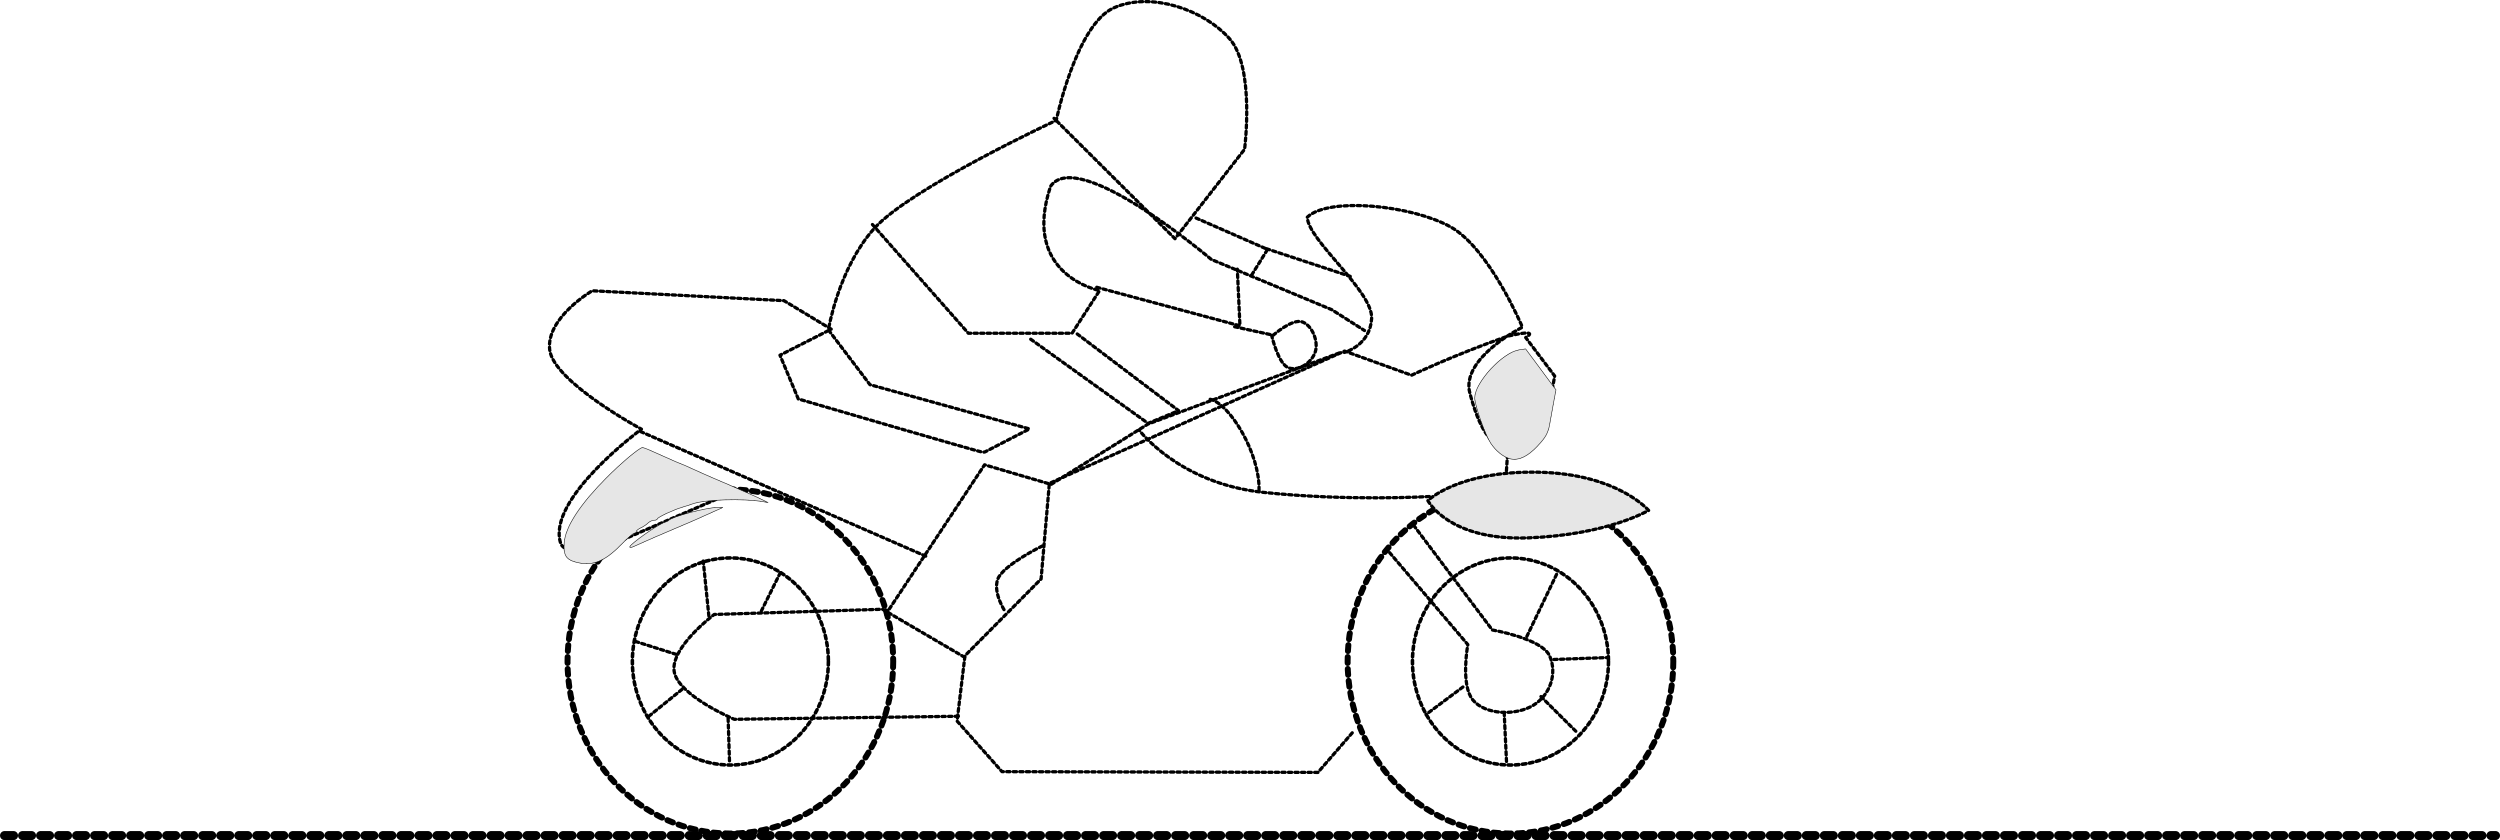 <?xml version="1.0" encoding="UTF-8" standalone="no"?>
<!-- Created with Inkscape (http://www.inkscape.org/) -->

<svg
   width="76.314mm"
   height="25.644mm"
   viewBox="0 0 76.314 25.644"
   version="1.1"
   id="svg1"
   xml:space="preserve"
   xmlns="http://www.w3.org/2000/svg"
   xmlns:svg="http://www.w3.org/2000/svg"><defs
     id="defs1" /><g
     id="layer2"
     transform="translate(-68.246,-267.589)"><g
       id="g81"
       transform="translate(43.882,29.542)"><ellipse
         style="fill:none;fill-opacity:1;stroke:#000000;stroke-width:0.109;stroke-linecap:round;stroke-linejoin:round;stroke-dasharray:0.109, 0.109;stroke-opacity:1"
         id="ellipse49"
         cx="46.659"
         cy="258.239"
         rx="2.992"
         ry="3.161" /><ellipse
         style="fill:none;fill-opacity:1;stroke:#000000;stroke-width:0.182;stroke-linecap:round;stroke-linejoin:round;stroke-dasharray:0.182, 0.182;stroke-opacity:1"
         id="ellipse50"
         cx="46.659"
         cy="258.239"
         rx="4.971"
         ry="5.252" /><ellipse
         style="fill:none;fill-opacity:1;stroke:#000000;stroke-width:0.109;stroke-linecap:round;stroke-linejoin:round;stroke-dasharray:0.109, 0.109;stroke-opacity:1"
         id="ellipse51"
         cx="70.472"
         cy="258.239"
         rx="2.992"
         ry="3.161" /><ellipse
         style="fill:none;fill-opacity:1;stroke:#000000;stroke-width:0.182;stroke-linecap:round;stroke-linejoin:round;stroke-dasharray:0.182, 0.182;stroke-opacity:1"
         id="ellipse52"
         cx="70.472"
         cy="258.239"
         rx="4.971"
         ry="5.252" /><path
         style="fill:none;fill-opacity:1;stroke:#000000;stroke-width:0.1;stroke-linecap:round;stroke-linejoin:round;stroke-dasharray:0.1, 0.1;stroke-opacity:1"
         d="m 46.953,252.975 -4.522,1.956 c 0,0 -0.843,0.02 -0.95,-0.294 -0.459,-1.348 2.463,-3.49 2.463,-3.49 0,0 -2.687,-1.443 -2.801,-2.423 -0.114,-0.981 1.3,-1.801 1.3,-1.801 l 5.852,0.302 1.442,0.87 -1.564,0.795 0.559,1.335 c 0,0 5.584,1.639 5.642,1.628 l 0.058,-0.012 1.358,-0.701 -4.871,-1.351 -1.268,-1.672 c 0,0 0.301,-1.869 1.397,-3.094 1.095,-1.225 5.558,-3.301 5.558,-3.301 0,0 0.61,-2.924 1.755,-3.434 1.145,-0.51 2.761,0.061 3.539,0.945 0.778,0.884 0.455,3.372 0.455,3.372 l -2.124,2.729 -3.692,-3.675"
         id="path52" /><path
         style="fill:none;fill-opacity:1;stroke:#000000;stroke-width:0.1;stroke-linecap:round;stroke-linejoin:round;stroke-dasharray:0.1, 0.1;stroke-opacity:1"
         d="m 65.642,260.417 -1.047,1.208 -9.644,-0.023 -1.372,-1.545 0.241,-1.994 2.324,-2.343 0.252,-2.917 9.012,-4.039 2.044,0.737 c 0,0 1.28,-0.612 2.938,-1.194 1.045,-0.237 0.547,0.044 0.547,0.044 l 0.884,1.173 -0.244,1.382 c 0,0 -0.584,0.939 -1.16,0.842 -0.576,-0.097 -0.899,-0.631 -1.185,-1.701 -0.286,-1.07 1.605,-2.012 1.605,-2.012 0,0 -1.007,-2.401 -2.193,-3.062 -1.186,-0.662 -3.721,-0.921 -4.373,-0.298 0.006,0.694 2.01,2.263 1.963,3.094 -0.047,0.831 -0.834,1.036 -0.834,1.036"
         id="path53" /><path
         style="fill:#e6e6e6;fill-opacity:1;stroke:#000000;stroke-width:0.1;stroke-linecap:round;stroke-linejoin:round;stroke-dasharray:0.1, 0.1;stroke-opacity:1"
         d="m 74.689,253.628 c 0,0 -0.941,-1.119 -3.376,-1.167 -2.434,-0.047 -3.363,0.866 -3.363,0.866 0,0 0.633,1.23 3.059,1.139 2.425,-0.091 3.68,-0.839 3.68,-0.839 z"
         id="path54" /><path
         style="fill:none;fill-opacity:1;stroke:#000000;stroke-width:0.1;stroke-linecap:round;stroke-linejoin:round;stroke-dasharray:0.1, 0.1;stroke-opacity:1"
         d="m 53.809,258.11 -2.505,-1.465 -5.138,0.159 c 0,0 -1.328,0.993 -1.224,1.731 0.104,0.738 1.837,1.469 1.837,1.469 l 6.844,-0.093"
         id="path55" /><path
         style="fill:none;fill-opacity:1;stroke:#000000;stroke-width:0.1;stroke-linecap:round;stroke-linejoin:round;stroke-dasharray:0.1, 0.1;stroke-opacity:1"
         d="m 51.401,256.803 3.017,-4.568 2.032,0.598 2.956,-1.841 5.895,-2.191"
         id="path56" /><path
         style="fill:none;fill-opacity:1;stroke:#000000;stroke-width:0.1;stroke-linecap:round;stroke-linejoin:round;stroke-dasharray:0.1, 0.1;stroke-opacity:1"
         d="m 52.622,255.024 -8.777,-3.835"
         id="path57" /><path
         style="fill:none;fill-opacity:1;stroke:#000000;stroke-width:0.1;stroke-linecap:round;stroke-linejoin:round;stroke-dasharray:0.1, 0.1;stroke-opacity:1"
         d="m 50.996,244.901 2.927,3.318 3.166,0.001 0.84,-1.304 c 0,0 -2.404,-0.462 -1.496,-3.183 0.84,-1.221 4.908,2.234 4.908,2.234 l 3.673,1.532 1.003,0.638"
         id="path58" /><path
         style="fill:none;fill-opacity:1;stroke:#000000;stroke-width:0.1;stroke-linecap:round;stroke-linejoin:round;stroke-dasharray:0.1, 0.1;stroke-opacity:1"
         d="m 57.843,246.816 4.371,1.176 -0.08,-1.729"
         id="path59" /><path
         style="fill:none;fill-opacity:1;stroke:#000000;stroke-width:0.1;stroke-linecap:round;stroke-linejoin:round;stroke-dasharray:0.1, 0.1;stroke-opacity:1"
         d="m 62.052,248.021 1.178,0.258 c 0,0 0.589,-0.521 0.894,-0.403 0.306,0.118 0.486,0.597 0.392,0.904 -0.094,0.307 -0.459,0.592 -0.794,0.504 -0.335,-0.087 -0.541,-1.002 -0.541,-1.002"
         id="path60" /><path
         style="fill:none;fill-opacity:1;stroke:#000000;stroke-width:0.1;stroke-linecap:round;stroke-linejoin:round;stroke-dasharray:0.1, 0.1;stroke-opacity:1"
         d="m 60.875,244.703 2.182,0.957 -0.482,0.777"
         id="path61" /><path
         style="fill:none;fill-opacity:1;stroke:#000000;stroke-width:0.1;stroke-linecap:round;stroke-linejoin:round;stroke-dasharray:0.1, 0.1;stroke-opacity:1"
         d="m 63.024,245.639 2.557,0.844"
         id="path62" /><path
         style="fill:none;fill-opacity:1;stroke:#000000;stroke-width:0.1;stroke-linecap:round;stroke-linejoin:round;stroke-dasharray:0.1, 0.1;stroke-opacity:1"
         d="m 55.827,248.402 3.583,2.568 0.933,-0.387 -3.158,-2.388"
         id="path63" /><path
         style="fill:none;fill-opacity:1;stroke:#000000;stroke-width:0.1;stroke-linecap:round;stroke-linejoin:round;stroke-dasharray:0.1, 0.1;stroke-opacity:1"
         d="m 67.997,253.204 c 0,0 -2.494,0.147 -5.075,-0.128 -2.581,-0.275 -3.789,-1.905 -3.789,-1.905"
         id="path64" /><path
         style="fill:none;fill-opacity:1;stroke:#000000;stroke-width:0.1;stroke-linecap:round;stroke-linejoin:round;stroke-dasharray:0.1, 0.1;stroke-opacity:1"
         d="m 70.394,251.717 -0.049,0.758"
         id="path65" /><path
         style="fill:none;fill-opacity:1;stroke:#000000;stroke-width:0.1;stroke-linecap:round;stroke-linejoin:round;stroke-dasharray:0.1, 0.1;stroke-opacity:1"
         d="m 67.518,254.084 2.399,3.193 c 0,0 1.52,0.26 1.753,0.797 0.233,0.537 0.017,1.187 -0.504,1.504 -0.522,0.317 -1.459,0.301 -1.842,-0.164 -0.383,-0.464 -0.154,-1.691 -0.154,-1.691 l -2.424,-2.85"
         id="path66" /><path
         style="fill:none;fill-opacity:1;stroke:#000000;stroke-width:0.1;stroke-linecap:round;stroke-linejoin:round;stroke-dasharray:0.1, 0.1;stroke-opacity:1"
         d="m 62.796,253.016 c 0.035,-1.119 -0.9,-2.659 -1.497,-2.783"
         id="path67" /><path
         style="fill:none;fill-opacity:1;stroke:#000000;stroke-width:0.1;stroke-linecap:round;stroke-linejoin:round;stroke-dasharray:0.1, 0.1;stroke-opacity:1"
         d="m 56.183,254.712 c 0,0 -1.205,0.587 -1.362,1.014 -0.156,0.427 0.234,1.001 0.234,1.001"
         id="path68" /><path
         style="fill:none;fill-opacity:1;stroke:#000000;stroke-width:0.1;stroke-linecap:round;stroke-linejoin:round;stroke-dasharray:0.1, 0.1;stroke-opacity:1"
         d="m 46.002,256.847 -0.171,-1.674"
         id="path69" /><path
         style="fill:none;fill-opacity:1;stroke:#000000;stroke-width:0.1;stroke-linecap:round;stroke-linejoin:round;stroke-dasharray:0.1, 0.1;stroke-opacity:1"
         d="m 45.002,258.02 -1.311,-0.415"
         id="path70" /><path
         style="fill:none;fill-opacity:1;stroke:#000000;stroke-width:0.1;stroke-linecap:round;stroke-linejoin:round;stroke-dasharray:0.1, 0.1;stroke-opacity:1"
         d="m 45.182,259.092 -1.05,0.85"
         id="path71" /><path
         style="fill:none;fill-opacity:1;stroke:#000000;stroke-width:0.1;stroke-linecap:round;stroke-linejoin:round;stroke-dasharray:0.1, 0.1;stroke-opacity:1"
         d="m 46.59,259.973 0.045,1.383"
         id="path72" /><path
         style="fill:none;fill-opacity:1;stroke:#000000;stroke-width:0.1;stroke-linecap:round;stroke-linejoin:round;stroke-dasharray:0.1, 0.1;stroke-opacity:1"
         d="m 47.605,256.696 0.595,-1.201"
         id="path73" /><path
         style="fill:none;fill-opacity:1;stroke:#000000;stroke-width:0.1;stroke-linecap:round;stroke-linejoin:round;stroke-dasharray:0.1, 0.1;stroke-opacity:1"
         d="m 70.28,259.793 0.074,1.566"
         id="path74" /><path
         style="fill:none;fill-opacity:1;stroke:#000000;stroke-width:0.1;stroke-linecap:round;stroke-linejoin:round;stroke-dasharray:0.1, 0.1;stroke-opacity:1"
         d="m 69.021,259.018 -1.126,0.839"
         id="path75" /><path
         style="fill:none;fill-opacity:1;stroke:#000000;stroke-width:0.1;stroke-linecap:round;stroke-linejoin:round;stroke-dasharray:0.1, 0.1;stroke-opacity:1"
         d="m 71.403,259.31 1.121,1.115"
         id="path76" /><path
         style="fill:none;fill-opacity:1;stroke:#000000;stroke-width:0.1;stroke-linecap:round;stroke-linejoin:round;stroke-dasharray:0.1, 0.1;stroke-opacity:1"
         d="m 71.798,258.178 1.614,-0.058"
         id="path77" /><path
         style="fill:none;fill-opacity:1;stroke:#000000;stroke-width:0.1;stroke-linecap:round;stroke-linejoin:round;stroke-dasharray:0.1, 0.1;stroke-opacity:1"
         d="m 70.972,257.473 0.949,-1.981"
         id="path78" /><path
         style="fill:#e6e6e6;fill-opacity:1;stroke:#000000;stroke-width:0.07;stroke-linecap:round;stroke-linejoin:round;stroke-dasharray:0.07, 0.07;stroke-opacity:1"
         d="m 158.078,962.989 c -0.963,-0.29 -1.255,-0.841 -1.15,-2.169 0.147,-1.868 1.809,-4.418 4.912,-7.534 1.674,-1.682 3.772,-3.442 4.102,-3.442 0.174,0 1.177,0.423 3.35,1.413 0.54,0.246 1.015,0.448 1.056,0.448 0.041,0 0.688,0.282 1.437,0.627 0.749,0.345 1.991,0.894 2.758,1.22 0.768,0.327 1.563,0.667 1.768,0.757 0.205,0.09 0.958,0.421 1.675,0.735 0.716,0.315 1.554,0.699 1.861,0.854 l 0.558,0.282 -0.558,-0.097 c -2.284,-0.397 -6.789,-0.254 -8.15,0.259 -0.225,0.085 -0.745,0.253 -1.154,0.373 -1.045,0.308 -2.884,1.169 -2.884,1.351 0,0.084 -0.167,0.152 -0.372,0.152 -0.205,0 -0.52,0.147 -0.7,0.326 -0.18,0.179 -0.557,0.429 -0.837,0.554 -0.28,0.126 -0.509,0.314 -0.509,0.419 0,0.105 -0.105,0.19 -0.233,0.19 -0.128,1.5e-4 -0.831,0.614 -1.561,1.364 -1.942,1.993 -3.397,2.513 -5.367,1.919 z"
         id="path79"
         transform="scale(0.265)" /><path
         style="fill:#e6e6e6;fill-opacity:1;stroke:#000000;stroke-width:0.07;stroke-linecap:round;stroke-linejoin:round;stroke-dasharray:0.07, 0.07;stroke-opacity:1"
         d="m 164.494,961.275 c 0,-0.297 3.194,-2.554 3.946,-2.789 0.235,-0.073 0.468,-0.185 0.52,-0.249 0.348,-0.433 4.483,-1.522 5.675,-1.496 l 0.558,0.012 -0.465,0.212 c -2.08,0.948 -3.377,1.517 -5.31,2.327 -1.232,0.517 -2.804,1.198 -3.494,1.513 -1.314,0.602 -1.431,0.64 -1.431,0.469 z"
         id="path80"
         transform="scale(0.265)" /><path
         style="fill:#e6e6e6;fill-opacity:1;stroke:#000000;stroke-width:0.07;stroke-linecap:round;stroke-linejoin:round;stroke-dasharray:0.07, 0.07;stroke-opacity:1"
         d="m 265.869,951.134 c -0.768,-0.211 -1.575,-0.857 -2.195,-1.758 -0.622,-0.904 -1.86,-4.393 -1.86,-5.242 0,-1.79 3.228,-5.273 5.143,-5.548 l 0.719,-0.103 1.748,2.357 1.748,2.357 -0.298,1.602 c -0.164,0.881 -0.355,1.937 -0.424,2.346 -0.169,1.006 -0.454,1.519 -1.408,2.536 -1.151,1.227 -2.217,1.715 -3.172,1.453 z"
         id="path81"
         transform="scale(0.265)" /></g><path
       style="fill:#e6e6e6;fill-opacity:1;stroke:#000000;stroke-width:0.275;stroke-linecap:round;stroke-linejoin:round;stroke-dasharray:0.275, 0.275;stroke-dashoffset:0;stroke-opacity:1"
       d="M 68.384,293.095 H 144.423"
       id="path114" /></g></svg>

